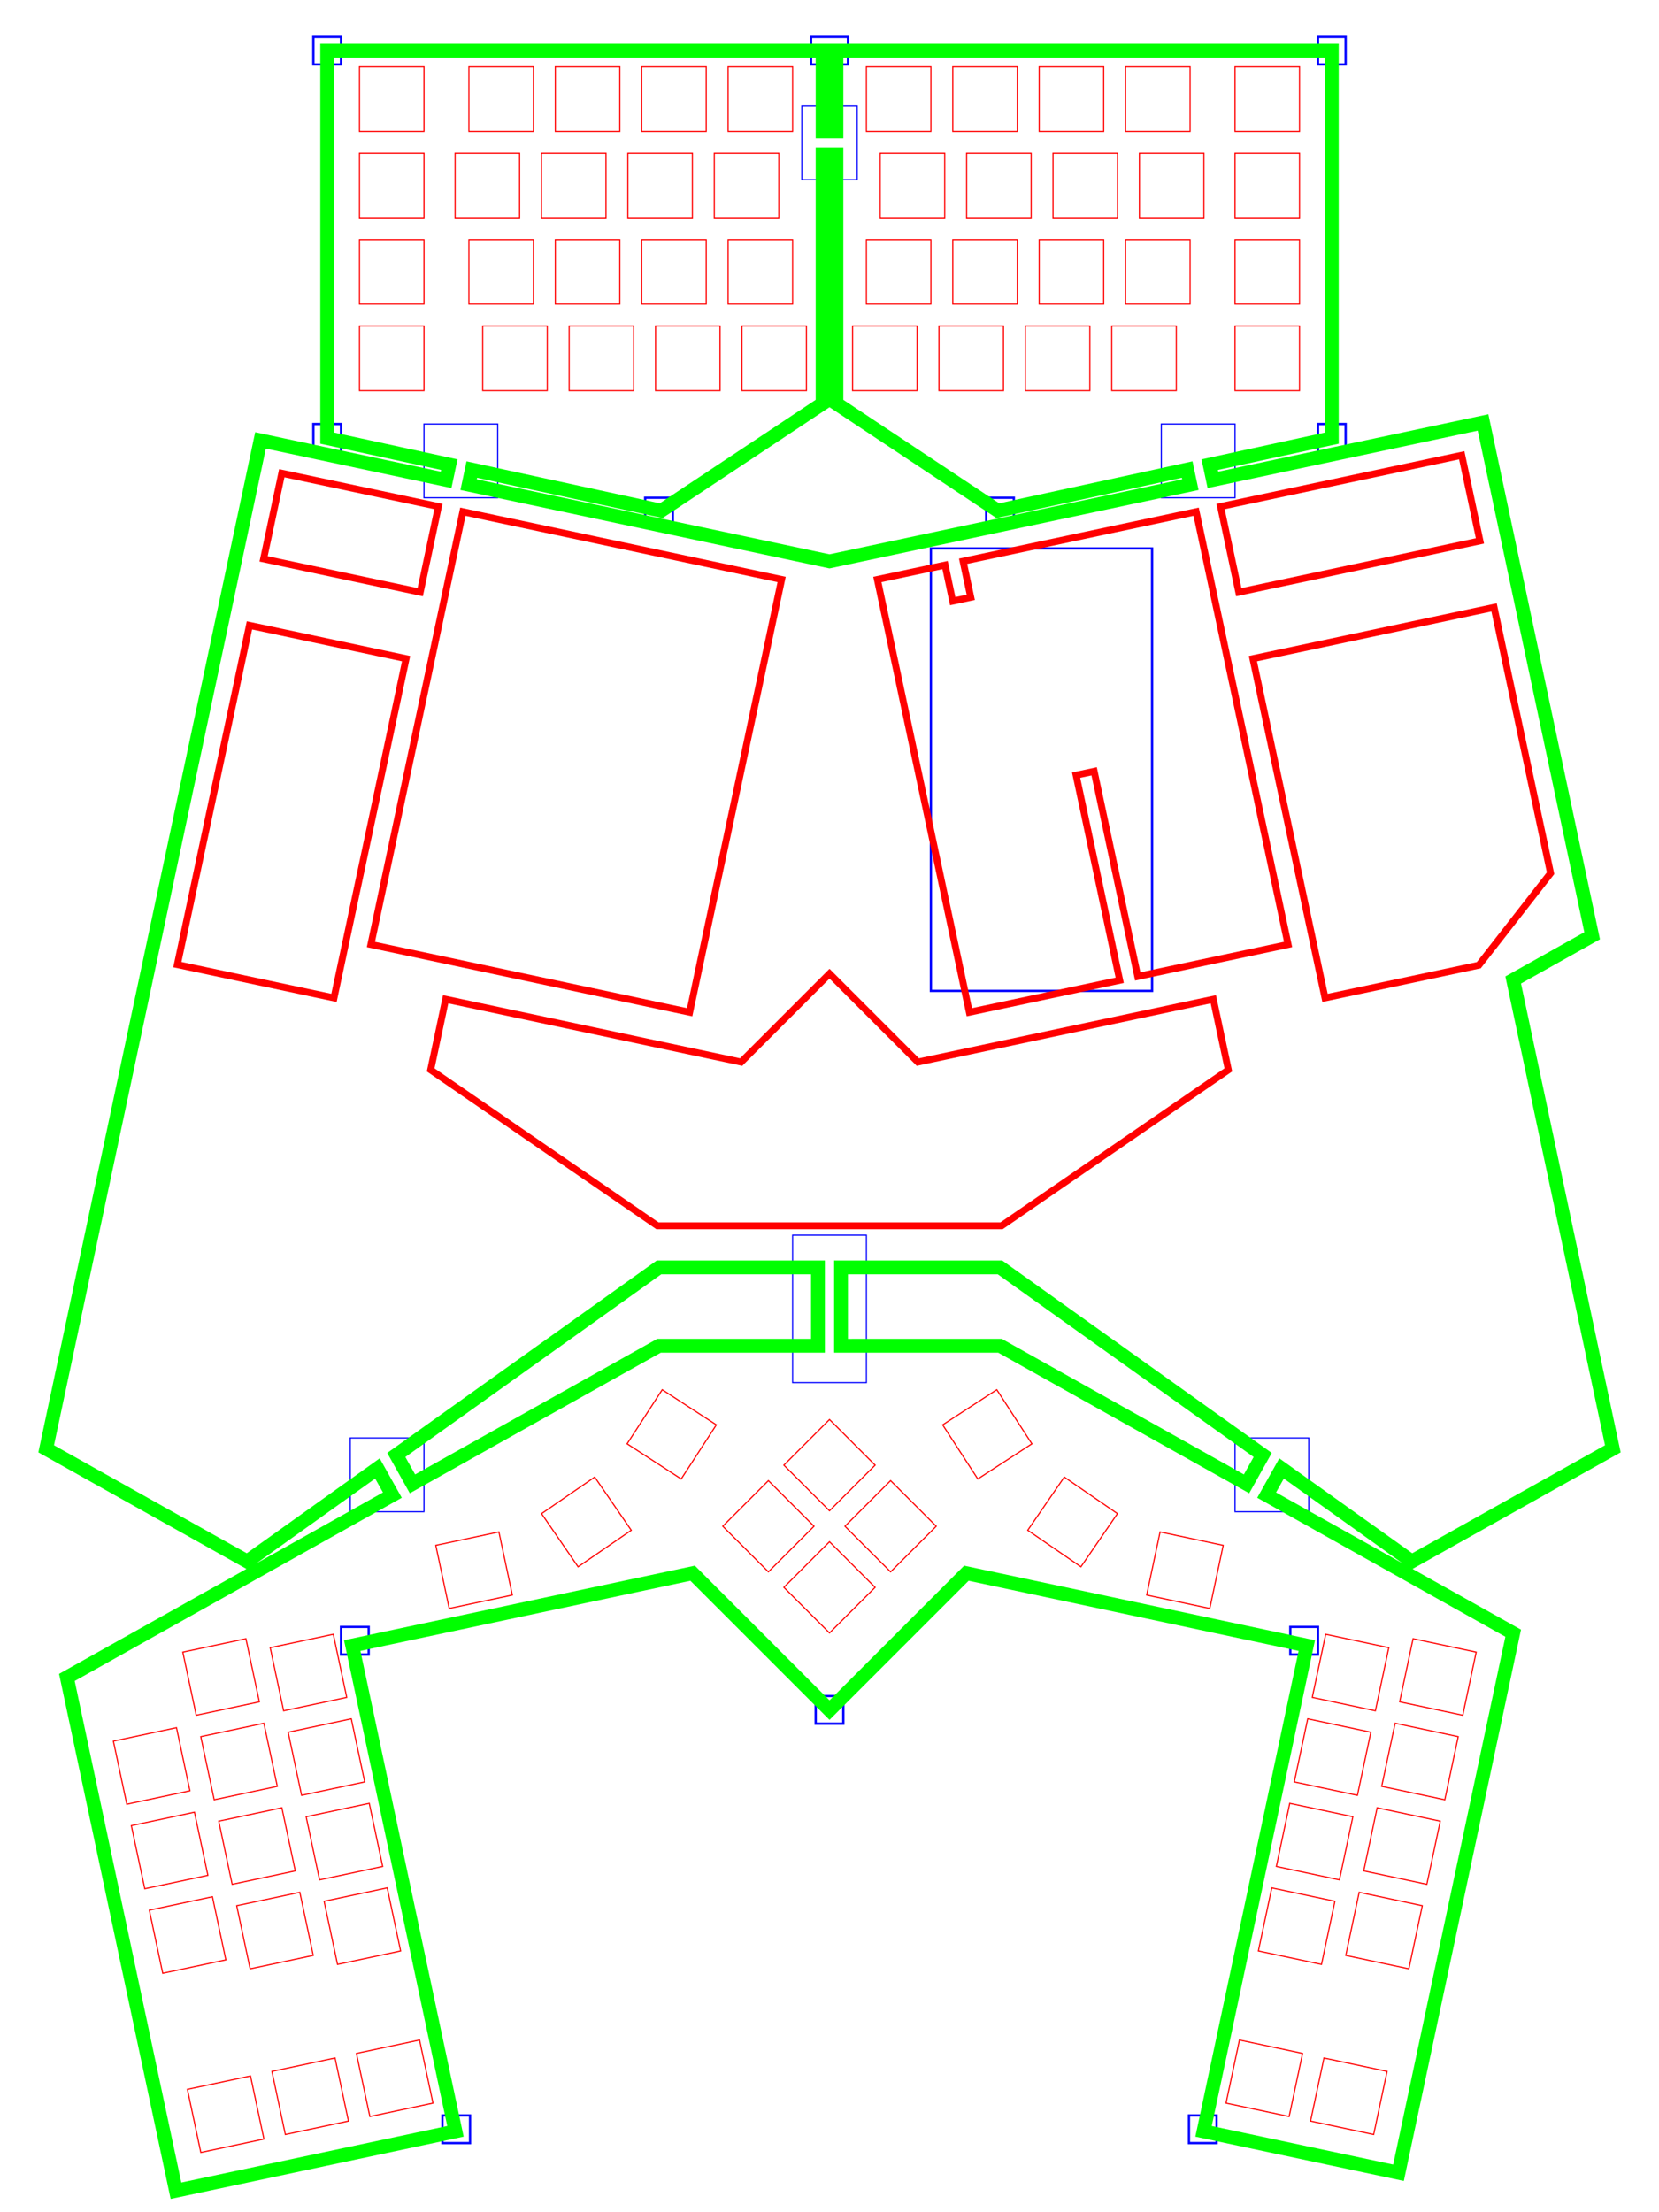 <?xml version="1.0" encoding="UTF-8"?>
<svg xmlns="http://www.w3.org/2000/svg" xmlns:sodipodi="http://sodipodi.sourceforge.net/DTD/sodipodi-0.dtd" xmlns:inkscape="http://www.inkscape.org/namespaces/inkscape" version="1.1" width="360mm" height="480mm" viewBox="0 0 360 480">
	<sodipodi:namedview inkscape:document-units="mm">
		<inkscape:grid empspacing="4" type="xygrid" units="mm" spacingx=".25" spacingy=".25"/>
	</sodipodi:namedview>
	<path d="m78 28.5h14v-14h-14z" style="fill:none;stroke-width:.25;stroke:#f00"/>
	<path d="m101.75 28.5h14v-14h-14z" style="fill:none;stroke-width:.25;stroke:#f00"/>
	<path d="m120.5 28.5h14v-14h-14z" style="fill:none;stroke-width:.25;stroke:#f00"/>
	<path d="m139.25 28.5h14v-14h-14z" style="fill:none;stroke-width:.25;stroke:#f00"/>
	<path d="m158 28.5h14v-14h-14z" style="fill:none;stroke-width:.25;stroke:#f00"/>
	<path d="m78 47.25h14v-14h-14z" style="fill:none;stroke-width:.25;stroke:#f00"/>
	<path d="m98.75 47.25h14v-14h-14z" style="fill:none;stroke-width:.25;stroke:#f00"/>
	<path d="m117.5 47.25h14v-14h-14z" style="fill:none;stroke-width:.25;stroke:#f00"/>
	<path d="m136.25 47.25h14v-14h-14z" style="fill:none;stroke-width:.25;stroke:#f00"/>
	<path d="m155 47.25h14v-14h-14z" style="fill:none;stroke-width:.25;stroke:#f00"/>
	<path d="m78 66h14v-14h-14z" style="fill:none;stroke-width:.25;stroke:#f00"/>
	<path d="m101.75 66h14v-14h-14z" style="fill:none;stroke-width:.25;stroke:#f00"/>
	<path d="m120.5 66h14v-14h-14z" style="fill:none;stroke-width:.25;stroke:#f00"/>
	<path d="m139.25 66h14v-14h-14z" style="fill:none;stroke-width:.25;stroke:#f00"/>
	<path d="m158 66h14v-14h-14z" style="fill:none;stroke-width:.25;stroke:#f00"/>
	<path d="m78 84.75h14v-14h-14z" style="fill:none;stroke-width:.25;stroke:#f00"/>
	<path d="m104.75 84.75h14v-14h-14z" style="fill:none;stroke-width:.25;stroke:#f00"/>
	<path d="m123.5 84.75h14v-14h-14z" style="fill:none;stroke-width:.25;stroke:#f00"/>
	<path d="m142.25 84.75h14v-14h-14z" style="fill:none;stroke-width:.25;stroke:#f00"/>
	<path d="m161 84.75h14v-14h-14z" style="fill:none;stroke-width:.25;stroke:#f00"/>
	<path d="m188 28.5h14v-14h-14z" style="fill:none;stroke-width:.25;stroke:#f00"/>
	<path d="m206.75 28.5h14v-14h-14z" style="fill:none;stroke-width:.25;stroke:#f00"/>
	<path d="m225.5 28.5h14v-14h-14z" style="fill:none;stroke-width:.25;stroke:#f00"/>
	<path d="m244.25 28.5h14v-14h-14z" style="fill:none;stroke-width:.25;stroke:#f00"/>
	<path d="m268 28.5h14v-14h-14z" style="fill:none;stroke-width:.25;stroke:#f00"/>
	<path d="m191 47.25h14v-14h-14z" style="fill:none;stroke-width:.25;stroke:#f00"/>
	<path d="m209.75 47.25h14v-14h-14z" style="fill:none;stroke-width:.25;stroke:#f00"/>
	<path d="m228.5 47.25h14v-14h-14z" style="fill:none;stroke-width:.25;stroke:#f00"/>
	<path d="m247.25 47.25h14v-14h-14z" style="fill:none;stroke-width:.25;stroke:#f00"/>
	<path d="m268 47.25h14v-14h-14z" style="fill:none;stroke-width:.25;stroke:#f00"/>
	<path d="m188 66h14v-14h-14z" style="fill:none;stroke-width:.25;stroke:#f00"/>
	<path d="m206.75 66h14v-14h-14z" style="fill:none;stroke-width:.25;stroke:#f00"/>
	<path d="m225.5 66h14v-14h-14z" style="fill:none;stroke-width:.25;stroke:#f00"/>
	<path d="m244.25 66h14v-14h-14z" style="fill:none;stroke-width:.25;stroke:#f00"/>
	<path d="m268 66h14v-14h-14z" style="fill:none;stroke-width:.25;stroke:#f00"/>
	<path d="m185 84.75h14v-14h-14z" style="fill:none;stroke-width:.25;stroke:#f00"/>
	<path d="m203.75 84.75h14v-14h-14z" style="fill:none;stroke-width:.25;stroke:#f00"/>
	<path d="m222.5 84.75h14v-14h-14z" style="fill:none;stroke-width:.25;stroke:#f00"/>
	<path d="m241.25 84.75h14v-14h-14z" style="fill:none;stroke-width:.25;stroke:#f00"/>
	<path d="m268 84.75h14v-14h-14z" style="fill:none;stroke-width:.25;stroke:#f00"/>
	<path d="m43.577 467.035 13.694-2.911-2.911-13.694-13.694 2.911z" style="fill:none;stroke-width:.25;stroke:#f00"/>
	<path d="m61.918 463.137 13.694-2.911-2.911-13.694-13.694 2.911z" style="fill:none;stroke-width:.25;stroke:#f00"/>
	<path d="m80.258 459.238 13.694-2.911-2.911-13.694-13.694 2.911z" style="fill:none;stroke-width:.25;stroke:#f00"/>
	<path d="m35.313 428.154 13.694-2.911-2.911-13.694-13.694 2.911z" style="fill:none;stroke-width:.25;stroke:#f00"/>
	<path d="m54.277 427.19 13.694-2.911-2.911-13.694-13.694 2.911z" style="fill:none;stroke-width:.25;stroke:#f00"/>
	<path d="m73.241 426.226 13.694-2.911-2.911-13.694-13.694 2.911z" style="fill:none;stroke-width:.25;stroke:#f00"/>
	<path d="m31.415 409.813 13.694-2.911-2.911-13.694-13.694 2.911z" style="fill:none;stroke-width:.25;stroke:#f00"/>
	<path d="m50.379 408.85 13.694-2.911-2.911-13.694-13.694 2.911z" style="fill:none;stroke-width:.25;stroke:#f00"/>
	<path d="m69.343 407.886 13.694-2.911-2.911-13.694-13.694 2.911z" style="fill:none;stroke-width:.25;stroke:#f00"/>
	<path d="m27.516 391.473 13.694-2.911-2.911-13.694-13.694 2.911z" style="fill:none;stroke-width:.25;stroke:#f00"/>
	<path d="m46.48 390.509 13.694-2.911-2.911-13.694-13.694 2.911z" style="fill:none;stroke-width:.25;stroke:#f00"/>
	<path d="m65.444 389.545 13.694-2.911-2.911-13.694-13.694 2.911z" style="fill:none;stroke-width:.25;stroke:#f00"/>
	<path d="m42.582 372.169 13.694-2.911-2.911-13.694-13.694 2.911z" style="fill:none;stroke-width:.25;stroke:#f00"/>
	<path d="m61.546 371.205 13.694-2.911-2.911-13.694-13.694 2.911z" style="fill:none;stroke-width:.25;stroke:#f00"/>
	<path d="m97.479 349 13.694-2.911-2.911-13.694-13.694 2.911z" style="fill:none;stroke-width:.25;stroke:#f00"/>
	<path d="m125.444 339.959 11.538-7.93-7.93-11.538-11.538 7.93z" style="fill:none;stroke-width:.25;stroke:#f00"/>
	<path d="m147.819 320.902 7.625-11.741-11.741-7.625-7.625 11.741z" style="fill:none;stroke-width:.25;stroke:#f00"/>
	<path d="m166.742 341.058 9.9-9.9-9.9-9.9-9.9 9.9z" style="fill:none;stroke-width:.25;stroke:#f00"/>
	<path d="m180 354.317 9.9-9.9-9.9-9.9-9.9 9.9z" style="fill:none;stroke-width:.25;stroke:#f00"/>
	<path d="m193.258 341.058 9.9-9.9-9.9-9.9-9.9 9.9z" style="fill:none;stroke-width:.25;stroke:#f00"/>
	<path d="m180 327.8 9.9-9.9-9.9-9.9-9.9 9.9z" style="fill:none;stroke-width:.25;stroke:#f00"/>
	<path d="m212.181 320.902 11.741-7.625-7.625-11.741-11.741 7.625z" style="fill:none;stroke-width:.25;stroke:#f00"/>
	<path d="m223.018 332.028 11.538 7.93 7.93-11.538-11.538-7.93z" style="fill:none;stroke-width:.25;stroke:#f00"/>
	<path d="m248.827 346.089 13.694 2.911 2.911-13.694-13.694-2.911z" style="fill:none;stroke-width:.25;stroke:#f00"/>
	<path d="m284.76 368.294 13.694 2.911 2.911-13.694-13.694-2.911z" style="fill:none;stroke-width:.25;stroke:#f00"/>
	<path d="m303.724 369.258 13.694 2.911 2.911-13.694-13.694-2.911z" style="fill:none;stroke-width:.25;stroke:#f00"/>
	<path d="m280.862 386.634 13.694 2.911 2.911-13.694-13.694-2.911z" style="fill:none;stroke-width:.25;stroke:#f00"/>
	<path d="m299.826 387.598 13.694 2.911 2.911-13.694-13.694-2.911z" style="fill:none;stroke-width:.25;stroke:#f00"/>
	<path d="m276.964 404.974 13.694 2.911 2.911-13.694-13.694-2.911z" style="fill:none;stroke-width:.25;stroke:#f00"/>
	<path d="m295.928 405.938 13.694 2.911 2.911-13.694-13.694-2.911z" style="fill:none;stroke-width:.25;stroke:#f00"/>
	<path d="m273.065 423.315 13.694 2.911 2.911-13.694-13.694-2.911z" style="fill:none;stroke-width:.25;stroke:#f00"/>
	<path d="m292.029 424.279 13.694 2.911 2.911-13.694-13.694-2.911z" style="fill:none;stroke-width:.25;stroke:#f00"/>
	<path d="m266.048 456.327 13.694 2.911 2.911-13.694-13.694-2.911z" style="fill:none;stroke-width:.25;stroke:#f00"/>
	<path d="m284.388 460.226 13.694 2.911 2.911-13.694-13.694-2.911z" style="fill:none;stroke-width:.25;stroke:#f00"/>
	<rect x="68" y="8" width="6" height="6" style="fill:none;stroke-width:.5;stroke:#00f"/>
	<rect x="176" y="8" width="8" height="6" style="fill:none;stroke-width:.5;stroke:#00f"/>
	<rect x="286" y="8" width="6" height="6" style="fill:none;stroke-width:.5;stroke:#00f"/>
	<rect x="68" y="92" width="6" height="6" style="fill:none;stroke-width:.5;stroke:#00f"/>
	<rect x="140" y="108" width="6" height="6" style="fill:none;stroke-width:.5;stroke:#00f"/>
	<rect x="214" y="108" width="6" height="6" style="fill:none;stroke-width:.5;stroke:#00f"/>
	<rect x="286" y="92" width="6" height="6" style="fill:none;stroke-width:.5;stroke:#00f"/>
	<rect x="96" y="459" width="6" height="6" style="fill:none;stroke-width:.5;stroke:#00f"/>
	<rect x="74" y="353" width="6" height="6" style="fill:none;stroke-width:.5;stroke:#00f"/>
	<rect x="177" y="368" width="6" height="6" style="fill:none;stroke-width:.5;stroke:#00f"/>
	<rect x="280" y="353" width="6" height="6" style="fill:none;stroke-width:.5;stroke:#00f"/>
	<rect x="258" y="459" width="6" height="6" style="fill:none;stroke-width:.5;stroke:#00f"/>
	<rect x="202" y="119" width="48" height="96" style="fill:none;stroke-width:.5;stroke:#00f"/>
	<rect x="92" y="92" width="16" height="16" style="fill:none;stroke-width:.25;stroke:#00f"/>
	<rect x="174" y="23" width="12" height="16" style="fill:none;stroke-width:.25;stroke:#00f"/>
	<rect x="252" y="92" width="16" height="16" style="fill:none;stroke-width:.25;stroke:#00f"/>
	<rect x="268" y="312" width="16" height="16" style="fill:none;stroke-width:.25;stroke:#00f"/>
	<rect x="172" y="268" width="16" height="32" style="fill:none;stroke-width:.25;stroke:#00f"/>
	<rect x="76" y="312" width="16" height="16" style="fill:none;stroke-width:.25;stroke:#00f"/>
	<path d="m57.197 121.263 33.988 7.225 3.951-18.585-33.989-7.224z" style="fill:none;stroke-width:1.5;stroke:#f00"/>
	<path d="m38.483 209.295 33.99 7.226 15.647-73.608-33.99-7.225z" style="fill:none;stroke-width:1.5;stroke:#f00"/>
	<path d="m80.482 204.932 69.171 14.701 19.958-93.902-69.17-14.701z" style="fill:none;stroke-width:1.5;stroke:#f00"/>
	<path d="m93.451 232.141 49.213 33.824h74.67l49.214-33.824-3.258-15.326-64.117 13.629-19.174-19.174-19.174 19.174-64.117-13.629z" style="fill:none;stroke-width:1.5;stroke:#f00"/>
	<path d="m210.344 219.633 32.63-6.934-9.46-44.506 3.912-0.832 9.46 44.506 32.629-6.935-19.959-93.902-50.568 10.747 1.664 7.826-3.913 0.831-1.663-7.83-14.69 3.127z" style="fill:none;stroke-width:1.5;stroke:#f00"/>
	<path d="m287.525 216.521 33.367-7.094 15.578-19.959-12.262-57.678-52.33 11.123z" style="fill:none;stroke-width:1.5;stroke:#f00"/>
	<path d="m268.813 128.488 52.331-11.124-3.95-18.584-52.332 11.123z" style="fill:none;stroke-width:1.5;stroke:#f00"/>
	<path d="m180 121.804 78.308-16.644-0.696-3.276-41.083 8.927-35.029-23.256v-54.055h-3v54.055l-35.029 23.256-41.086-8.928-0.696 3.276z" style="fill:none;stroke-width:3;stroke:#0f0"/>
	<path d="m143 292h34.5v-17h-34.5l-57.005 40.697 3.508 6.264z" style="fill:none;stroke-width:3;stroke:#0f0"/>
	<path d="m217 292 53.496 29.962 3.508-6.264-57.005-40.697h-34.5v17z" style="fill:none;stroke-width:3;stroke:#0f0"/>
	<path d="m10.021 314.36 43.624 24.433 28.256-20.172 3.24 5.784l-70.628 39.556 23.674 111.377 60.646-12.89-22.404-105.396 73.868-15.701 29.704 29.703 29.702-29.703 73.87 15.701-22.404 105.396 42.303 8.992 24.885-117.073-53.496-29.962 3.24-5.785 28.256 20.172 43.624-24.433-21.623-101.726 17.132-9.595-23.674-111.377-58.615 12.458-0.701-3.298 26.502-5.759v-84.063h-107.5v17.5h-3v-17.5h-107.5v84.063l26.499 5.758-0.701 3.298-40.269-8.559z" style="fill:none;stroke-width:3;stroke:#0f0"/>
</svg>
